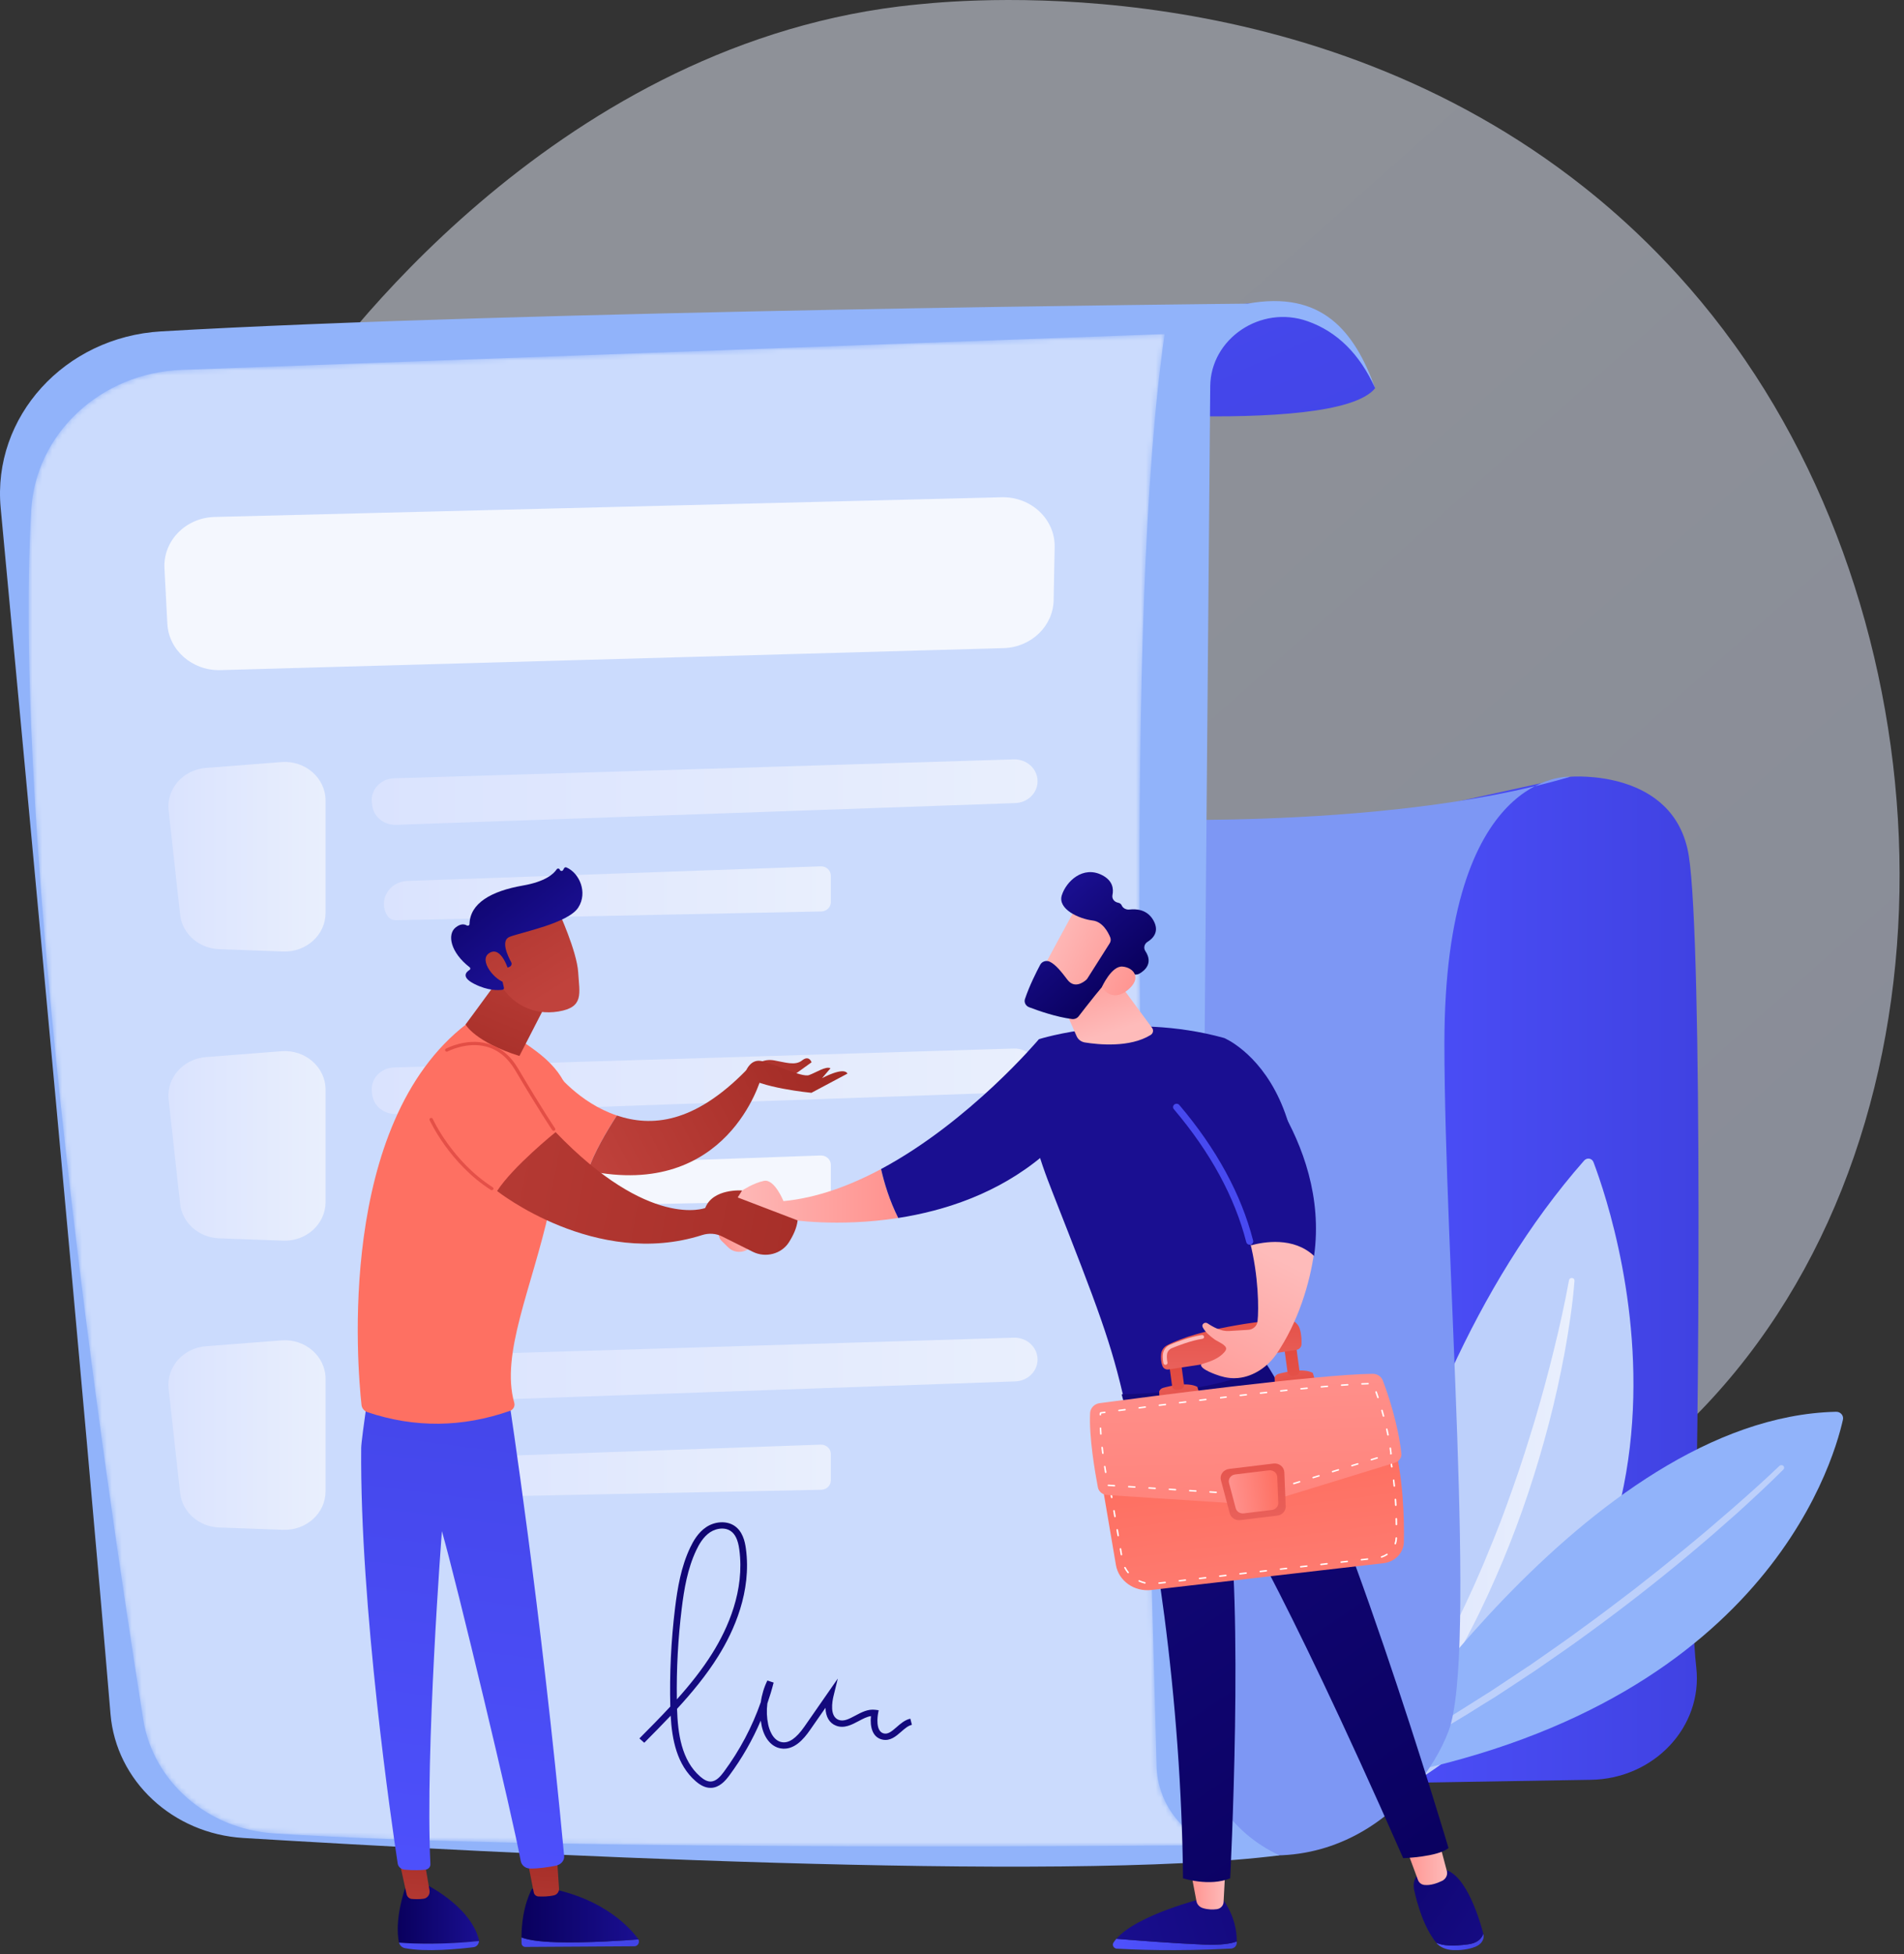 <svg width="383" height="393" viewBox="0 0 383 393" fill="none" xmlns="http://www.w3.org/2000/svg">
<rect x="0" y="0" width="383" height="393" fill="#333333" stroke="none"/>
<path d="M339.512 286.278C330.295 295.267 322.047 300.551 315.733 304.538C254.149 343.44 183.752 332.227 161.987 328.395C126.872 322.212 97.23 317.85 71.762 296.083C13.89 246.621 16.706 143.437 60.925 79.52C66.168 71.941 110.321 10.023 180.87 1.298C182.596 1.085 183.884 0.964 185.012 0.851C195.926 -0.242 263.556 -6.012 318.703 37.696C326.597 43.954 339.301 55.239 351.081 72.451C394.155 135.386 394.292 232.86 339.512 286.278Z" fill="url(#paint0_linear)" fill-opacity="0.5"/>
<path d="M284.451 163.124L315.863 156.206C315.863 156.206 336.866 154.42 339.706 172.08C342.546 189.739 341.723 294.367 340.834 315.945C340.541 323.057 340.577 329.628 341.217 335.359C342.55 347.294 332.706 357.72 320.021 357.928L261.542 358.886L284.451 163.124Z" fill="url(#paint1_linear)"/>
<path d="M267.739 367.389C267.739 367.389 274.014 284.148 318.647 233.406C319.229 232.745 320.236 232.91 320.544 233.724C325.407 246.578 352.744 329.239 267.739 367.389Z" fill="#BDD0FB"/>
<path d="M316.719 257.562C316.343 262.419 315.601 267.21 314.739 271.994C313.849 276.771 312.803 281.522 311.571 286.234C309.114 295.657 306.042 304.949 302.262 313.992C300.357 318.507 298.336 322.982 296.075 327.35C294.979 329.549 293.755 331.691 292.583 333.855C291.336 335.983 290.121 338.127 288.772 340.2C283.548 348.576 277.429 356.471 270.444 363.575C270.236 363.786 269.886 363.799 269.662 363.602C269.45 363.416 269.428 363.112 269.598 362.9L269.604 362.893C275.82 355.271 281.42 347.259 286.277 338.848C287.528 336.767 288.642 334.612 289.834 332.5C290.942 330.346 292.1 328.216 293.131 326.028C293.649 324.936 294.211 323.862 294.713 322.762L296.241 319.472C296.743 318.372 297.214 317.26 297.7 316.155C298.194 315.052 298.654 313.935 299.108 312.817C300.052 310.593 300.929 308.344 301.815 306.098C302.659 303.837 303.504 301.577 304.293 299.298C305.921 294.754 307.368 290.153 308.765 285.537C310.132 280.913 311.404 276.258 312.546 271.575C313.71 266.897 314.743 262.174 315.621 257.45L315.624 257.435C315.676 257.15 315.964 256.959 316.265 257.01C316.546 257.054 316.74 257.297 316.719 257.562Z" fill="url(#paint2_linear)"/>
<path d="M273.27 358.277C273.27 358.277 319.281 285.06 369.338 283.914C370.227 283.893 370.901 284.665 370.718 285.487C368.587 295.058 353.683 345.157 273.27 358.277Z" fill="#91B3FA"/>
<path d="M358.74 295.53C355.707 298.542 352.583 301.441 349.417 304.311C347.818 305.728 346.218 307.143 344.602 308.544C342.972 309.928 341.36 311.333 339.714 312.701C333.146 318.188 326.372 323.459 319.42 328.509C315.971 331.067 312.397 333.469 308.872 335.931L303.477 339.486C302.576 340.076 301.682 340.676 300.772 341.252L298.02 342.951C290.745 347.583 283.144 351.735 275.49 355.767C275.222 355.908 274.886 355.817 274.737 355.565C274.59 355.315 274.682 355.003 274.94 354.859L274.955 354.851L280.603 351.717L283.427 350.15C284.36 349.614 285.276 349.052 286.201 348.505L291.75 345.218C293.579 344.092 295.386 342.932 297.204 341.791L299.928 340.074L302.609 338.298L307.968 334.74C311.472 332.278 315.022 329.873 318.449 327.314C321.922 324.812 325.319 322.217 328.718 319.626L333.752 315.663L338.724 311.631C340.381 310.285 342.001 308.903 343.642 307.539C345.267 306.16 346.877 304.766 348.486 303.371C351.69 300.569 354.876 297.732 357.935 294.805L357.943 294.797C358.158 294.591 358.507 294.59 358.725 294.793C358.943 294.998 358.947 295.324 358.74 295.53Z" fill="#BDD0FB"/>
<path d="M220.591 164.561C220.591 164.561 277.787 167.534 315.861 156.206C315.861 156.206 290.55 154.565 290.55 209.85C290.55 252.119 297.176 332.798 291.39 348.114C285.604 363.429 263.971 384.016 232.959 366.323C201.949 348.63 220.591 164.561 220.591 164.561Z" fill="#7D97F4"/>
<path d="M205.385 81.675C205.385 81.675 268.492 88.182 276.621 78.063C276.621 78.063 270.154 59.852 250.949 61.062C231.744 62.273 205.385 81.675 205.385 81.675Z" fill="url(#paint3_linear)"/>
<path d="M0.138 102.165C5.642 160.672 17.2 284.425 22.229 344.708C23.35 358.147 34.736 368.763 48.956 369.626C99.612 372.702 213.614 378.671 257.362 373.118C247.341 368.445 241.03 358.757 241.121 348.187L243.445 77.68C243.527 68.122 253.589 61.253 263.051 64.608C269.012 66.721 273.526 71.222 276.621 78.065C272.49 66.677 265.995 58.347 250.949 61.064C250.949 61.064 103.801 62.456 32.395 66.644C12.994 67.781 -1.585 83.846 0.138 102.165Z" fill="#91B3FA"/>
<mask id="mask0" mask-type="alpha" maskUnits="userSpaceOnUse" x="5" y="67" width="239" height="305">
<path d="M36.539 74.386L234.263 67.185C226.108 124.301 229.55 240.615 232.661 355.243C232.845 362.039 237.058 368.154 243.555 371.06C243.555 371.06 111.675 372.497 55.009 368.695C41.666 367.8 30.782 358.249 28.8 345.735C21.021 296.623 2.41 169.749 6.283 102.581C7.17 87.198 20.268 74.979 36.539 74.386Z" fill="url(#paint4_linear)"/>
</mask>
<g mask="url(#mask0)">
<path opacity="0.53" d="M36.539 74.386L234.263 67.185C226.108 124.301 229.55 240.615 232.661 355.243C232.845 362.039 237.058 368.154 243.555 371.06C243.555 371.06 111.675 372.497 55.009 368.695C41.666 367.8 30.782 358.249 28.8 345.735C21.021 296.623 2.41 169.749 6.283 102.581C7.17 87.198 20.268 74.979 36.539 74.386Z" fill="url(#paint5_linear)"/>
<path d="M33.922 162.98L36.23 183.931C36.653 187.772 39.996 190.734 44.074 190.882L56.969 191.35C61.62 191.519 65.487 187.998 65.487 183.594V160.993C65.487 156.455 61.391 152.886 56.611 153.257L41.409 154.439C36.824 154.797 33.445 158.651 33.922 162.98Z" fill="url(#paint6_linear)"/>
<path d="M79.266 156.522C100.727 155.891 183.113 153.357 203.916 152.716C206.541 152.635 208.71 154.625 208.71 157.109C208.71 159.474 206.733 161.414 204.235 161.502L79.666 165.877C77.266 165.961 75.194 164.303 74.886 162.05L74.808 161.48C74.454 158.904 76.522 156.602 79.266 156.522Z" fill="url(#paint7_linear)"/>
<path d="M77.918 184.143C78.282 184.72 78.946 185.069 79.657 185.055L165.193 183.297C166.268 183.275 167.127 182.445 167.127 181.427V176.092C167.127 175.032 166.197 174.184 165.077 174.223L81.926 177.164C78.223 177.297 76.02 181.132 77.918 184.143Z" fill="url(#paint8_linear)"/>
<path d="M33.922 221.129L36.23 242.081C36.653 245.921 39.996 248.884 44.074 249.031L56.969 249.499C61.62 249.669 65.487 246.148 65.487 241.744V219.141C65.487 214.604 61.391 211.034 56.611 211.406L41.409 212.587C36.824 212.947 33.445 216.8 33.922 221.129Z" fill="url(#paint9_linear)"/>
<path d="M79.266 214.671C100.727 214.04 183.113 211.506 203.916 210.865C206.541 210.784 208.71 212.774 208.71 215.259C208.71 217.623 206.733 219.563 204.235 219.651L79.666 224.026C77.266 224.11 75.194 222.451 74.886 220.198L74.808 219.628C74.454 217.054 76.522 214.752 79.266 214.671Z" fill="url(#paint10_linear)"/>
<path opacity="0.78" d="M77.918 242.293C78.282 242.871 78.946 243.219 79.657 243.205L165.193 241.447C166.268 241.426 167.127 240.595 167.127 239.579V234.244C167.127 233.184 166.197 232.336 165.077 232.375L81.926 235.316C78.223 235.446 76.02 239.281 77.918 242.293Z" fill="white"/>
<path d="M33.922 279.281L36.23 300.232C36.653 304.073 39.996 307.035 44.074 307.183L56.969 307.651C61.62 307.82 65.487 304.299 65.487 299.895V277.293C65.487 272.755 61.391 269.186 56.611 269.557L41.409 270.739C36.824 271.098 33.445 274.951 33.922 279.281Z" fill="url(#paint11_linear)"/>
<path d="M79.266 272.822C100.727 272.192 183.113 269.658 203.916 269.017C206.541 268.936 208.71 270.926 208.71 273.41C208.71 275.775 206.733 277.715 204.235 277.803L79.666 282.177C77.266 282.261 75.194 280.602 74.886 278.35L74.808 277.78C74.454 275.205 76.522 272.903 79.266 272.822Z" fill="url(#paint12_linear)"/>
<path d="M77.918 300.444C78.282 301.021 78.946 301.37 79.657 301.356L165.193 299.598C166.268 299.576 167.127 298.745 167.127 297.729V292.394C167.127 291.335 166.197 290.486 165.077 290.526L81.926 293.467C78.223 293.598 76.02 297.433 77.918 300.444Z" fill="url(#paint13_linear)"/>
<path d="M142.928 359.545C141.952 359.545 140.976 359.109 139.943 358.212C136.153 354.918 135.174 349.854 134.908 345.038C133.158 346.89 131.369 348.693 129.599 350.477L128.62 349.608C130.698 347.513 132.805 345.39 134.836 343.197C134.668 336.6 134.99 329.933 135.792 323.376C136.285 319.355 136.994 315.101 138.837 311.22C139.424 309.983 140.398 308.21 142.074 307.1C143.824 305.943 146.116 305.817 147.652 306.793C149.377 307.889 149.842 309.968 150.041 311.435C151.213 320.062 147.656 327.971 144.465 333.084C142.096 336.881 139.228 340.355 136.19 343.659C136.348 348.589 137.07 353.99 140.851 357.276C141.647 357.968 142.341 358.296 142.99 358.273C144.056 358.236 144.918 357.258 145.621 356.307C148.817 351.975 151.304 347.279 153.042 342.299C153.245 340.8 153.688 339.33 154.361 337.959L155.622 338.376C155.257 339.798 154.834 341.2 154.357 342.58C154.18 343.991 154.233 345.427 154.529 346.822C154.687 347.564 155.348 350.011 157.257 350.355C158.683 350.609 160.167 349.59 161.808 347.232L168.53 337.563L167.681 341.024C167.381 342.247 166.878 345.165 168.681 345.866C169.707 346.265 170.792 345.688 172.048 345.017C173.297 344.352 174.586 343.663 176.053 343.848L176.746 343.936L176.628 344.586C176.559 344.959 176.016 348.232 177.811 348.607C178.632 348.78 179.319 348.241 180.355 347.335C181.168 346.623 182.01 345.887 183.118 345.633L183.434 346.868C182.666 347.044 181.987 347.638 181.268 348.267C180.246 349.162 179.091 350.174 177.522 349.847C175.478 349.42 174.976 347.242 175.197 345.116C174.392 345.227 173.569 345.666 172.708 346.125C171.345 346.852 169.798 347.675 168.171 347.041C166.828 346.518 166.101 345.256 166.046 343.45L162.93 347.93C161.673 349.739 159.694 352.09 157.006 351.604C155.161 351.272 153.743 349.578 153.212 347.073C153.138 346.724 153.077 346.372 153.031 346.02C151.383 349.893 149.273 353.578 146.721 357.035C145.881 358.174 144.703 359.488 143.038 359.545C143.003 359.544 142.966 359.545 142.928 359.545ZM145.266 307.399C144.384 307.399 143.493 307.712 142.846 308.141C141.442 309.069 140.586 310.64 140.063 311.741C138.296 315.464 137.608 319.604 137.128 323.522C136.388 329.553 136.061 335.679 136.151 341.756C138.781 338.821 141.246 335.748 143.311 332.438C146.396 327.495 149.837 319.867 148.713 311.597C148.448 309.655 147.874 308.463 146.905 307.847C146.407 307.53 145.838 307.399 145.266 307.399Z" fill="url(#paint14_linear)"/>
<path opacity="0.78" d="M201.86 130.341L44.348 134.763C38.69 134.922 33.938 130.768 33.661 125.419L33.083 114.272C32.798 108.763 37.359 104.108 43.188 103.963L201.483 100.003C207.402 99.856 212.255 104.408 212.147 110.008L211.943 120.693C211.842 125.939 207.404 130.185 201.86 130.341Z" fill="white"/>
</g>
<path d="M152.243 247.746C152.243 247.746 146.99 244.486 146.262 245.237C146.003 245.505 145.399 246.414 144.836 247.406C144.438 248.106 144.561 248.968 145.145 249.539L146.499 250.864C147.79 252.126 149.973 252.035 151.112 250.649C151.686 249.949 152.145 249.006 152.243 247.746Z" fill="url(#paint15_linear)"/>
<path d="M157.601 241.552C157.601 241.552 155.798 237.062 153.692 237.474C151.587 237.885 149.282 239.415 149.282 239.415L145.899 243.744C145.899 243.744 155.396 247.283 158.736 245.255C158.736 245.255 168.436 246.842 180.686 244.94C178.913 241.399 177.856 237.852 177.236 235.099C171.031 238.422 164.348 240.904 157.601 241.552Z" fill="url(#paint16_linear)"/>
<path d="M208.984 208.986C208.984 208.986 195.096 225.535 177.234 235.099C177.856 237.852 178.913 241.397 180.685 244.94C189.95 243.501 200.673 240.069 209.764 232.442L208.984 208.986Z" fill="url(#paint17_linear)"/>
<path d="M226.305 282.335C223.588 270.13 220.872 263.064 211.778 239.929C208.915 232.649 206.317 225.283 207.573 217.606L208.984 208.985C208.984 208.985 226.658 203.327 246.249 208.747C246.249 208.747 272.978 219.733 254.823 273.984C246.64 282.645 237.063 285.114 226.305 282.335Z" fill="url(#paint18_linear)"/>
<path d="M211.993 197.982L216.576 208.398C216.865 209.055 217.491 209.525 218.233 209.644C220.876 210.073 227.266 210.742 231.463 208.132C231.963 207.82 232.091 207.178 231.748 206.714L223.281 195.213L211.993 197.982Z" fill="url(#paint19_linear)"/>
<path d="M216.733 182.046C216.54 182.218 208.61 196.951 208.61 196.951L217.598 201.056L227.308 188.148C227.308 188.148 219.954 179.177 216.733 182.046Z" fill="url(#paint20_linear)"/>
<path d="M223.223 189.697L218.74 196.767C218.671 196.874 218.591 196.972 218.494 197.057C217.96 197.527 216.134 198.894 214.722 197.033C213.519 195.447 212.391 194.006 211.181 193.411C210.475 193.063 209.605 193.341 209.246 194.013C208.508 195.399 207.077 198.221 206.178 200.899C205.952 201.569 206.319 202.291 207.009 202.555C208.829 203.252 212.426 204.514 215.618 204.931C216.142 205 216.661 204.79 216.973 204.386C218.346 202.606 222.217 197.631 223.539 196.387C224.767 195.231 227.031 195.666 228.053 195.944C228.44 196.05 228.853 195.999 229.198 195.802C230.234 195.212 232.041 193.743 230.388 191.254C229.977 190.636 230.187 189.812 230.832 189.41C231.988 188.69 233.243 187.34 232.047 185.152C230.837 182.938 228.677 182.739 227.204 182.91C226.553 182.985 225.892 182.662 225.642 182.088C225.53 181.832 225.311 181.615 224.902 181.537C224.131 181.39 223.625 180.722 223.776 179.991C224.035 178.738 223.84 177.109 221.725 176.01C217.847 173.993 214.449 177.28 213.586 180.054C212.722 182.828 217.059 184.79 219.786 185.117C221.79 185.357 222.888 187.426 223.33 188.507C223.49 188.899 223.452 189.336 223.223 189.697Z" fill="url(#paint21_linear)"/>
<path d="M221.651 198.501C221.651 198.501 223.58 194.207 225.787 194.382C227.994 194.558 229.732 196.638 226.995 198.977C223.593 201.886 221.651 198.501 221.651 198.501Z" fill="url(#paint22_linear)"/>
<path d="M224.565 389.901C228.834 390.25 236.243 390.817 242.082 391.06C245.593 391.206 247.614 390.881 248.778 390.44C248.777 390.565 248.773 390.682 248.768 390.79C248.739 391.372 248.24 391.837 247.619 391.87C236.583 392.453 227.807 392.073 224.682 391.892C224.035 391.855 223.651 391.191 223.981 390.669C224.148 390.409 224.347 390.154 224.565 389.901Z" fill="url(#paint23_linear)"/>
<path d="M242.083 391.062C236.242 390.819 228.833 390.251 224.565 389.903C228.762 385.032 242.083 381.749 242.083 381.749H245.845C248.432 385.278 248.807 388.637 248.779 390.442C247.616 390.882 245.593 391.208 242.083 391.062Z" fill="url(#paint24_linear)"/>
<path d="M246.479 375.937L246.127 382.527C246.089 383.241 245.524 383.841 244.769 383.943C244.017 384.045 243.01 384.057 241.942 383.722C241.286 383.514 240.798 382.991 240.677 382.353L239.46 375.937H246.479Z" fill="url(#paint25_linear)"/>
<path d="M295.345 391.012C297.196 390.768 298.034 389.858 298.385 388.885C298.388 388.894 298.39 388.903 298.392 388.912C298.663 389.939 298.033 391.001 296.77 391.507C295.244 392.118 293.577 392.222 292.281 392.172C290.892 392.118 289.616 391.575 288.915 390.703L288.904 390.69C290.3 391.343 292.258 391.419 295.345 391.012Z" fill="url(#paint26_linear)"/>
<path d="M286.618 375.895H289.72C294.446 375.803 297.413 385.234 298.384 388.885C298.033 389.858 297.195 390.767 295.344 391.012C292.257 391.419 290.299 391.342 288.905 390.69C286.351 387.511 285.086 382.857 284.477 380.14C283.787 377.049 286.618 375.895 286.618 375.895Z" fill="url(#paint27_linear)"/>
<path d="M289.32 369.776L291.043 376.259C291.254 377.054 290.852 377.875 290.075 378.253C289.111 378.721 287.754 379.212 286.507 379.071C285.921 379.004 285.433 378.613 285.239 378.09L282.71 371.27L289.32 369.776Z" fill="url(#paint28_linear)"/>
<path d="M291.376 371.65C289.233 373.449 282.261 373.687 282.261 373.687C257.147 316.662 246.677 300.964 246.677 300.964C250.303 322.488 247.458 377.735 247.458 377.735C243.314 379.465 237.97 377.735 237.97 377.735C237.634 342.499 232.39 304.635 225.627 280.408C242.601 280.047 251.826 276.546 254.774 274.341C268.922 295.922 291.376 371.65 291.376 371.65Z" fill="url(#paint29_linear)"/>
<path d="M221.349 296.342L224.473 314.721C225.018 317.925 228.156 320.149 231.576 319.753L278.324 314.358C280.611 314.095 282.345 312.287 282.391 310.119C282.491 305.37 282.294 296.919 280.187 289.219L221.349 296.342Z" fill="url(#paint30_linear)"/>
<path d="M233.154 318.521C233.077 318.521 233.011 318.467 233.002 318.394C232.991 318.314 233.052 318.242 233.135 318.233L234.356 318.091C234.445 318.083 234.517 318.139 234.527 318.217C234.537 318.298 234.477 318.37 234.393 318.379L233.173 318.52C233.166 318.52 233.159 318.521 233.154 318.521ZM230.305 318.471C230.292 318.471 230.28 318.469 230.267 318.465C229.861 318.37 229.462 318.235 229.082 318.065C229.006 318.03 228.973 317.943 229.01 317.871C229.047 317.799 229.14 317.768 229.215 317.803C229.576 317.966 229.955 318.093 230.342 318.184C230.424 318.203 230.475 318.282 230.454 318.361C230.436 318.426 230.373 318.471 230.305 318.471ZM237.224 318.051C237.147 318.051 237.081 317.996 237.072 317.922C237.061 317.843 237.122 317.77 237.205 317.761L238.426 317.62C238.508 317.608 238.586 317.667 238.597 317.747C238.607 317.826 238.547 317.899 238.462 317.908L237.241 318.049C237.236 318.051 237.231 318.051 237.224 318.051ZM241.294 317.581C241.217 317.581 241.151 317.527 241.142 317.454C241.131 317.374 241.192 317.302 241.275 317.293L242.496 317.151C242.585 317.139 242.657 317.198 242.667 317.279C242.678 317.359 242.617 317.431 242.534 317.44L241.313 317.581C241.306 317.581 241.301 317.581 241.294 317.581ZM245.365 317.112C245.289 317.112 245.223 317.057 245.213 316.985C245.203 316.905 245.263 316.832 245.347 316.823L246.567 316.682C246.656 316.673 246.729 316.729 246.738 316.808C246.749 316.888 246.688 316.961 246.605 316.97L245.384 317.111C245.377 317.111 245.371 317.112 245.365 317.112ZM249.435 316.643C249.359 316.643 249.293 316.588 249.283 316.515C249.273 316.435 249.333 316.363 249.417 316.354L250.637 316.213C250.726 316.201 250.799 316.26 250.808 316.339C250.819 316.419 250.758 316.491 250.675 316.5L249.454 316.641C249.448 316.641 249.441 316.643 249.435 316.643ZM226.935 316.391C226.889 316.391 226.844 316.372 226.814 316.333C226.557 316.019 226.334 315.678 226.15 315.321C226.112 315.248 226.144 315.162 226.221 315.126C226.298 315.092 226.389 315.121 226.427 315.194C226.602 315.533 226.814 315.858 227.057 316.155C227.11 316.219 227.098 316.311 227.031 316.359C227.001 316.381 226.967 316.391 226.935 316.391ZM253.505 316.172C253.429 316.172 253.363 316.117 253.354 316.045C253.343 315.965 253.403 315.892 253.487 315.883L254.708 315.742C254.796 315.729 254.869 315.789 254.878 315.869C254.889 315.949 254.829 316.022 254.745 316.031L253.524 316.172C253.518 316.172 253.512 316.172 253.505 316.172ZM257.576 315.703C257.499 315.703 257.433 315.648 257.424 315.575C257.413 315.495 257.473 315.423 257.557 315.414L258.778 315.273C258.86 315.264 258.938 315.32 258.948 315.399C258.959 315.479 258.899 315.551 258.814 315.56L257.593 315.701C257.588 315.703 257.582 315.703 257.576 315.703ZM261.646 315.233C261.569 315.233 261.503 315.178 261.494 315.106C261.483 315.026 261.543 314.953 261.627 314.944L262.848 314.803C262.936 314.793 263.009 314.85 263.018 314.93C263.029 315.011 262.969 315.083 262.885 315.092L261.664 315.233C261.659 315.233 261.652 315.233 261.646 315.233ZM265.717 314.763C265.64 314.763 265.575 314.708 265.565 314.635C265.554 314.555 265.615 314.483 265.698 314.474L266.919 314.333C267.008 314.32 267.08 314.38 267.09 314.46C267.101 314.54 267.04 314.612 266.957 314.621L265.736 314.763C265.729 314.763 265.722 314.763 265.717 314.763ZM269.787 314.293C269.71 314.293 269.645 314.238 269.635 314.166C269.624 314.086 269.685 314.013 269.77 314.004L270.991 313.863C271.079 313.854 271.152 313.91 271.161 313.989C271.172 314.069 271.112 314.142 271.028 314.151L269.807 314.292C269.799 314.293 269.792 314.293 269.787 314.293ZM273.857 313.824C273.781 313.824 273.715 313.769 273.705 313.697C273.694 313.616 273.755 313.544 273.838 313.535L275.059 313.394C275.148 313.384 275.221 313.441 275.23 313.52C275.241 313.6 275.18 313.672 275.097 313.681L273.876 313.822C273.869 313.824 273.864 313.824 273.857 313.824ZM277.91 313.264C277.847 313.264 277.786 313.226 277.765 313.166C277.738 313.09 277.779 313.007 277.86 312.982C278.234 312.86 278.589 312.689 278.914 312.474C278.983 312.428 279.08 312.444 279.128 312.51C279.176 312.576 279.16 312.666 279.09 312.712C278.741 312.942 278.36 313.125 277.96 313.256C277.942 313.262 277.926 313.264 277.91 313.264ZM225.581 312.785C225.507 312.785 225.441 312.734 225.429 312.662L225.234 311.514C225.221 311.435 225.277 311.36 225.362 311.347C225.447 311.334 225.525 311.388 225.538 311.468L225.733 312.617C225.746 312.695 225.69 312.771 225.605 312.783C225.597 312.783 225.589 312.785 225.581 312.785ZM280.672 310.589C280.657 310.589 280.641 310.586 280.626 310.581C280.545 310.557 280.499 310.476 280.526 310.399C280.645 310.043 280.711 309.672 280.72 309.295C280.723 309.216 280.791 309.153 280.873 309.153C280.875 309.153 280.876 309.153 280.877 309.153C280.962 309.155 281.029 309.222 281.028 309.302C281.017 309.705 280.947 310.104 280.819 310.486C280.798 310.55 280.737 310.589 280.672 310.589ZM224.93 308.954C224.856 308.954 224.79 308.904 224.778 308.832L224.583 307.684C224.57 307.605 224.626 307.53 224.711 307.517C224.798 307.503 224.874 307.559 224.887 307.638L225.082 308.786C225.096 308.865 225.039 308.94 224.954 308.953C224.946 308.953 224.938 308.954 224.93 308.954ZM280.889 306.73C280.805 306.73 280.736 306.665 280.736 306.585C280.732 306.209 280.727 305.821 280.717 305.422C280.716 305.342 280.783 305.276 280.868 305.273C280.959 305.259 281.023 305.335 281.025 305.416C281.033 305.816 281.04 306.206 281.044 306.582C281.044 306.663 280.975 306.73 280.889 306.73C280.891 306.73 280.891 306.73 280.889 306.73ZM224.279 305.124C224.206 305.124 224.14 305.073 224.128 305.002L223.933 303.854C223.919 303.775 223.976 303.7 224.06 303.687C224.145 303.675 224.223 303.728 224.236 303.808L224.431 304.956C224.445 305.035 224.388 305.11 224.304 305.123C224.296 305.123 224.288 305.124 224.279 305.124ZM280.77 302.851C280.689 302.851 280.62 302.791 280.616 302.713C280.596 302.332 280.572 301.945 280.547 301.552C280.541 301.472 280.606 301.402 280.69 301.397C280.793 301.404 280.849 301.453 280.854 301.533C280.881 301.928 280.904 302.316 280.924 302.697C280.928 302.777 280.864 302.846 280.779 302.85C280.774 302.851 280.772 302.851 280.77 302.851ZM223.629 301.294C223.555 301.294 223.489 301.243 223.477 301.172L223.282 300.023C223.268 299.945 223.325 299.87 223.41 299.857C223.497 299.844 223.572 299.899 223.586 299.978L223.781 301.126C223.794 301.205 223.738 301.28 223.653 301.293C223.645 301.293 223.637 301.294 223.629 301.294ZM280.47 298.982C280.392 298.982 280.325 298.926 280.317 298.851C280.278 298.469 280.235 298.084 280.189 297.696C280.179 297.615 280.24 297.544 280.325 297.535C280.408 297.525 280.485 297.584 280.494 297.664C280.541 298.053 280.583 298.44 280.623 298.824C280.631 298.904 280.569 298.975 280.485 298.983C280.479 298.98 280.475 298.982 280.47 298.982ZM222.978 297.464C222.904 297.464 222.838 297.413 222.826 297.342L222.605 296.044L223.732 295.908C223.82 295.896 223.894 295.955 223.904 296.034C223.915 296.114 223.856 296.187 223.771 296.197L222.96 296.295L223.13 297.296C223.143 297.375 223.087 297.45 223.002 297.463C222.994 297.463 222.986 297.464 222.978 297.464ZM226.599 295.852C226.522 295.852 226.456 295.799 226.447 295.725C226.436 295.645 226.495 295.573 226.58 295.562L227.801 295.415C227.899 295.403 227.962 295.462 227.973 295.541C227.984 295.621 227.925 295.693 227.84 295.704L226.619 295.851C226.611 295.852 226.604 295.852 226.599 295.852ZM230.666 295.36C230.59 295.36 230.524 295.307 230.514 295.233C230.504 295.153 230.563 295.08 230.647 295.07L231.868 294.923C231.965 294.911 232.03 294.968 232.04 295.048C232.051 295.129 231.992 295.201 231.907 295.211L230.686 295.359C230.68 295.36 230.673 295.36 230.666 295.36ZM279.968 295.131C279.893 295.131 279.829 295.079 279.816 295.008C279.756 294.626 279.69 294.243 279.621 293.86C279.608 293.782 279.664 293.706 279.748 293.693C279.835 293.68 279.912 293.733 279.925 293.812C279.994 294.196 280.06 294.58 280.12 294.965C280.132 295.043 280.076 295.118 279.991 295.13C279.984 295.131 279.976 295.131 279.968 295.131ZM234.734 294.868C234.657 294.868 234.591 294.814 234.582 294.741C234.571 294.661 234.63 294.588 234.715 294.578L235.936 294.43C236.033 294.42 236.097 294.477 236.108 294.556C236.119 294.636 236.059 294.709 235.975 294.719L234.754 294.867C234.746 294.868 234.74 294.868 234.734 294.868ZM238.801 294.376C238.724 294.376 238.659 294.322 238.649 294.248C238.638 294.168 238.698 294.096 238.782 294.086L240.003 293.938C240.099 293.929 240.164 293.985 240.175 294.064C240.186 294.144 240.127 294.217 240.042 294.227L238.821 294.374C238.813 294.376 238.808 294.376 238.801 294.376ZM242.868 293.883C242.792 293.883 242.726 293.83 242.716 293.756C242.706 293.676 242.765 293.603 242.85 293.593L244.07 293.446C244.166 293.438 244.232 293.493 244.243 293.572C244.253 293.652 244.194 293.724 244.109 293.734L242.889 293.882C242.881 293.882 242.875 293.883 242.868 293.883ZM246.936 293.391C246.859 293.391 246.793 293.338 246.784 293.264C246.773 293.184 246.832 293.111 246.917 293.101L248.138 292.953C248.232 292.941 248.299 293.001 248.31 293.079C248.321 293.16 248.262 293.232 248.177 293.242L246.956 293.39C246.949 293.391 246.943 293.391 246.936 293.391ZM251.003 292.899C250.927 292.899 250.861 292.845 250.851 292.772C250.841 292.691 250.9 292.619 250.984 292.609L252.205 292.461C252.293 292.45 252.367 292.507 252.377 292.587C252.388 292.667 252.329 292.74 252.244 292.75L251.023 292.897C251.017 292.899 251.01 292.899 251.003 292.899ZM255.071 292.406C254.994 292.406 254.928 292.353 254.919 292.279C254.908 292.199 254.967 292.127 255.052 292.116L256.273 291.969C256.365 291.959 256.434 292.016 256.445 292.095C256.456 292.175 256.396 292.247 256.312 292.258L255.091 292.405C255.084 292.405 255.077 292.406 255.071 292.406ZM259.138 291.914C259.061 291.914 258.995 291.861 258.986 291.787C258.975 291.707 259.034 291.634 259.119 291.624L260.34 291.477C260.438 291.468 260.501 291.524 260.512 291.603C260.523 291.683 260.464 291.755 260.379 291.765L259.158 291.913C259.15 291.913 259.145 291.914 259.138 291.914ZM263.205 291.421C263.129 291.421 263.063 291.367 263.053 291.293C263.043 291.213 263.102 291.141 263.187 291.131L264.407 290.983C264.504 290.975 264.569 291.03 264.58 291.109C264.59 291.189 264.531 291.262 264.446 291.272L263.226 291.419C263.219 291.421 263.212 291.421 263.205 291.421ZM279.226 291.316C279.155 291.316 279.092 291.271 279.076 291.202C278.988 290.824 278.895 290.446 278.799 290.071C278.778 289.993 278.829 289.915 278.912 289.895C278.996 289.875 279.078 289.925 279.097 290.002C279.194 290.38 279.287 290.759 279.375 291.14C279.393 291.217 279.34 291.296 279.258 291.313C279.248 291.315 279.237 291.316 279.226 291.316ZM267.273 290.93C267.196 290.93 267.13 290.876 267.121 290.802C267.11 290.722 267.169 290.65 267.254 290.64L268.475 290.492C268.572 290.479 268.636 290.539 268.647 290.618C268.658 290.698 268.598 290.771 268.514 290.781L267.293 290.928C267.286 290.928 267.279 290.93 267.273 290.93ZM271.34 290.436C271.263 290.436 271.198 290.383 271.188 290.309C271.177 290.229 271.237 290.156 271.321 290.146L272.542 289.999C272.638 289.987 272.704 290.046 272.714 290.124C272.725 290.205 272.666 290.277 272.581 290.287L271.36 290.435C271.354 290.436 271.347 290.436 271.34 290.436ZM275.408 289.944C275.331 289.944 275.265 289.89 275.256 289.817C275.245 289.736 275.304 289.664 275.389 289.654L276.61 289.506C276.705 289.495 276.771 289.553 276.782 289.632C276.792 289.712 276.733 289.785 276.649 289.795L275.428 289.943C275.421 289.944 275.414 289.944 275.408 289.944Z" fill="white"/>
<path d="M233.228 281.289L233.176 279.849C233.289 279.49 233.586 279.209 233.966 279.103C235.391 278.708 238.949 277.886 240.853 278.904L241.336 280.526L233.228 281.289Z" fill="url(#paint31_linear)"/>
<path d="M237.588 279.369C237.264 279.488 236.928 279.527 236.581 279.49C236.162 279.444 235.828 279.135 235.775 278.741L235.172 274.285L237.57 273.995L238.172 278.448C238.224 278.843 237.984 279.226 237.588 279.369Z" fill="url(#paint32_linear)"/>
<path d="M256.448 278.478L256.395 277.038C256.508 276.679 256.805 276.398 257.186 276.292C258.611 275.897 262.169 275.075 264.073 276.093L264.556 277.714L256.448 278.478Z" fill="url(#paint33_linear)"/>
<path d="M260.808 276.558C260.484 276.677 260.148 276.716 259.801 276.679C259.381 276.634 259.048 276.324 258.994 275.93L258.328 271.003L260.726 270.713L261.391 275.636C261.444 276.032 261.203 276.415 260.808 276.558Z" fill="url(#paint34_linear)"/>
<path d="M235.076 275.406L260.748 271.478C261.333 271.389 261.778 270.927 261.805 270.369C261.842 269.587 261.813 268.43 261.467 267.267C261.073 265.946 259.714 265.092 258.263 265.235C253.439 265.709 241.195 267.194 234.789 270.536C234.112 270.89 233.66 271.531 233.575 272.256C233.493 272.947 233.5 273.856 233.848 274.741C234.032 275.21 234.551 275.486 235.076 275.406Z" fill="url(#paint35_linear)"/>
<path d="M234.443 274.472C234.256 274.472 234.088 274.351 234.044 274.172C234.034 274.131 233.804 273.177 233.944 272.214C234.06 271.424 234.614 270.734 235.392 270.412C236.788 269.833 239.468 268.814 241.735 268.478C241.961 268.45 242.168 268.59 242.204 268.801C242.239 269.013 242.086 269.211 241.863 269.245C239.606 269.58 236.816 270.67 235.722 271.123C235.203 271.338 234.834 271.797 234.758 272.321C234.639 273.139 234.841 273.99 234.844 273.999C234.895 274.208 234.756 274.416 234.536 274.463C234.505 274.47 234.474 274.472 234.443 274.472Z" fill="url(#paint36_linear)"/>
<path d="M221.191 282.182C229.506 281.073 265.49 276.352 276.118 276.281C277.033 276.275 277.852 276.809 278.16 277.62C279.136 280.191 281.212 286.185 281.889 292.294C281.98 293.125 281.433 293.901 280.588 294.162L257.276 301.33L248.789 302.358L222.685 300.652C221.765 300.592 221.006 299.954 220.843 299.099C220.263 296.055 219.032 288.896 219.282 284.161C219.336 283.155 220.132 282.323 221.191 282.182Z" fill="url(#paint37_linear)"/>
<path d="M248.747 300.529L247.49 300.45C247.406 300.443 247.341 300.375 247.348 300.295C247.354 300.215 247.434 300.16 247.512 300.16L248.739 300.24L249.397 300.157C249.495 300.15 249.558 300.204 249.569 300.283C249.58 300.363 249.521 300.436 249.436 300.446L248.747 300.529ZM244.637 300.263C244.633 300.263 244.63 300.263 244.626 300.263L243.399 300.183C243.314 300.176 243.249 300.108 243.256 300.028C243.263 299.947 243.341 299.891 243.42 299.893L244.648 299.973C244.733 299.979 244.797 300.048 244.79 300.128C244.785 300.204 244.718 300.263 244.637 300.263ZM252.264 300.103C252.187 300.103 252.121 300.049 252.112 299.975C252.101 299.895 252.16 299.823 252.245 299.813L253.466 299.665C253.562 299.654 253.627 299.712 253.638 299.791C253.648 299.871 253.589 299.944 253.505 299.954L252.284 300.101C252.276 300.103 252.269 300.103 252.264 300.103ZM240.547 299.996C240.543 299.996 240.54 299.996 240.536 299.996L239.308 299.916C239.224 299.909 239.159 299.841 239.166 299.76C239.173 299.68 239.249 299.623 239.33 299.626L240.558 299.706C240.642 299.712 240.707 299.781 240.7 299.861C240.695 299.937 240.627 299.996 240.547 299.996ZM236.457 299.729C236.453 299.729 236.45 299.729 236.446 299.729L235.218 299.648C235.133 299.642 235.069 299.573 235.076 299.493C235.082 299.413 235.156 299.356 235.24 299.358L236.467 299.439C236.552 299.445 236.617 299.514 236.61 299.594C236.603 299.67 236.536 299.729 236.457 299.729ZM256.331 299.61C256.254 299.61 256.188 299.557 256.179 299.483C256.168 299.403 256.227 299.33 256.312 299.32L256.802 299.26L257.475 299.051C257.556 299.028 257.643 299.068 257.669 299.143C257.696 299.22 257.65 299.302 257.571 299.327L256.869 299.542L256.352 299.606C256.343 299.61 256.336 299.61 256.331 299.61ZM232.365 299.461C232.361 299.461 232.358 299.461 232.354 299.461L231.127 299.381C231.042 299.375 230.977 299.306 230.984 299.226C230.991 299.146 231.065 299.098 231.148 299.091L232.376 299.171C232.46 299.178 232.525 299.247 232.518 299.327C232.513 299.403 232.446 299.461 232.365 299.461ZM228.275 299.194C228.271 299.194 228.268 299.194 228.264 299.194L227.036 299.114C226.952 299.108 226.887 299.039 226.894 298.959C226.901 298.879 226.973 298.829 227.058 298.824L228.286 298.904C228.37 298.911 228.435 298.979 228.428 299.06C228.421 299.136 228.354 299.194 228.275 299.194ZM224.183 298.927C224.179 298.927 224.176 298.927 224.172 298.927L222.945 298.847C222.86 298.841 222.796 298.772 222.802 298.692C222.809 298.612 222.89 298.562 222.966 298.557L224.194 298.637C224.279 298.644 224.343 298.712 224.336 298.792C224.331 298.869 224.264 298.927 224.183 298.927ZM260.25 298.496C260.186 298.496 260.125 298.457 260.104 298.396C260.077 298.319 260.123 298.237 260.202 298.212L261.372 297.852C261.452 297.829 261.54 297.87 261.565 297.945C261.592 298.022 261.547 298.104 261.467 298.128L260.297 298.488C260.283 298.493 260.267 298.496 260.25 298.496ZM264.15 297.296C264.085 297.296 264.025 297.257 264.003 297.196C263.976 297.12 264.022 297.037 264.101 297.013L265.271 296.653C265.35 296.63 265.439 296.671 265.465 296.746C265.492 296.822 265.446 296.905 265.367 296.929L264.197 297.289C264.182 297.294 264.166 297.296 264.15 297.296ZM222.411 296.237C222.336 296.237 222.271 296.186 222.259 296.113C222.197 295.746 222.135 295.36 222.072 294.96C222.06 294.881 222.118 294.806 222.203 294.794C222.283 294.782 222.365 294.838 222.377 294.918C222.439 295.316 222.502 295.701 222.563 296.068C222.576 296.147 222.519 296.222 222.435 296.234C222.427 296.236 222.419 296.237 222.411 296.237ZM268.05 296.098C267.986 296.098 267.925 296.059 267.904 295.998C267.877 295.921 267.923 295.839 268.002 295.815L269.172 295.455C269.254 295.432 269.34 295.472 269.365 295.547C269.392 295.624 269.347 295.706 269.267 295.731L268.097 296.091C268.081 296.096 268.065 296.098 268.05 296.098ZM271.95 294.899C271.885 294.899 271.825 294.859 271.803 294.798C271.776 294.722 271.822 294.639 271.901 294.615L273.071 294.255C273.152 294.232 273.239 294.273 273.265 294.348C273.292 294.424 273.246 294.507 273.167 294.531L271.997 294.891C271.982 294.896 271.966 294.899 271.95 294.899ZM275.85 293.699C275.786 293.699 275.725 293.66 275.704 293.599C275.677 293.522 275.723 293.44 275.803 293.416L276.973 293.056C277.054 293.033 277.141 293.073 277.167 293.148C277.194 293.225 277.148 293.307 277.069 293.332L275.899 293.692C275.881 293.698 275.865 293.699 275.85 293.699ZM279.75 292.501C279.685 292.501 279.625 292.461 279.603 292.4C279.584 292.346 279.602 292.29 279.642 292.252C279.603 291.92 279.56 291.589 279.513 291.258C279.502 291.178 279.561 291.105 279.645 291.094C279.731 291.081 279.806 291.14 279.818 291.219C279.871 291.585 279.918 291.954 279.961 292.322L279.974 292.44L279.798 292.493C279.781 292.498 279.766 292.501 279.75 292.501ZM221.84 292.393C221.763 292.393 221.697 292.338 221.688 292.266C221.638 291.883 221.591 291.496 221.546 291.107C221.537 291.027 221.599 290.955 221.682 290.946C221.772 290.941 221.842 290.996 221.852 291.075C221.896 291.463 221.943 291.848 221.993 292.23C222.004 292.31 221.943 292.383 221.86 292.392C221.852 292.393 221.845 292.393 221.84 292.393ZM279.201 288.704C279.128 288.704 279.064 288.656 279.05 288.586C278.972 288.203 278.892 287.822 278.808 287.447C278.791 287.368 278.843 287.291 278.927 287.274C279.014 287.259 279.092 287.308 279.11 287.386C279.194 287.764 279.275 288.145 279.353 288.53C279.369 288.608 279.314 288.685 279.231 288.7C279.22 288.703 279.21 288.704 279.201 288.704ZM221.44 288.531C221.36 288.531 221.292 288.472 221.287 288.395C221.259 288.002 221.234 287.612 221.216 287.228C221.212 287.148 221.278 287.079 221.362 287.077C221.455 287.062 221.52 287.135 221.522 287.216C221.541 287.596 221.565 287.984 221.593 288.374C221.599 288.455 221.536 288.523 221.451 288.53C221.447 288.53 221.443 288.531 221.44 288.531ZM278.304 284.917C278.236 284.917 278.172 284.874 278.155 284.808C278.051 284.423 277.945 284.048 277.84 283.684C277.817 283.607 277.866 283.527 277.948 283.506C278.033 283.483 278.115 283.532 278.136 283.608C278.242 283.974 278.347 284.351 278.452 284.735C278.474 284.813 278.424 284.893 278.342 284.912C278.33 284.914 278.318 284.917 278.304 284.917ZM221.343 284.652C221.342 284.652 221.339 284.652 221.337 284.652C221.252 284.65 221.186 284.581 221.189 284.501L221.2 284.253C221.206 284.116 221.315 284.002 221.456 283.983L222.215 283.883C222.299 283.865 222.377 283.926 222.388 284.006C222.4 284.086 222.341 284.159 222.258 284.17L221.501 284.271L221.495 284.513C221.494 284.59 221.425 284.652 221.343 284.652ZM225.083 283.796C225.007 283.796 224.942 283.743 224.931 283.67C224.919 283.592 224.978 283.518 225.063 283.506L226.282 283.347C226.374 283.333 226.443 283.392 226.456 283.472C226.468 283.552 226.408 283.625 226.324 283.636L225.104 283.795C225.096 283.796 225.089 283.796 225.083 283.796ZM229.146 283.268C229.069 283.268 229.005 283.215 228.994 283.143C228.982 283.062 229.041 282.99 229.126 282.978L230.345 282.821C230.433 282.811 230.507 282.866 230.519 282.945C230.53 283.024 230.472 283.098 230.387 283.109L229.168 283.266C229.159 283.267 229.153 283.268 229.146 283.268ZM233.212 282.749C233.135 282.749 233.07 282.696 233.06 282.624C233.049 282.543 233.109 282.471 233.192 282.459L234.413 282.306C234.493 282.295 234.574 282.351 234.585 282.431C234.596 282.51 234.537 282.584 234.452 282.594L233.232 282.748C233.226 282.748 233.219 282.749 233.212 282.749ZM237.278 282.238C237.201 282.238 237.136 282.185 237.126 282.112C237.115 282.032 237.175 281.96 237.259 281.949L238.48 281.798C238.565 281.785 238.642 281.844 238.652 281.924C238.663 282.004 238.604 282.077 238.519 282.087L237.298 282.238C237.292 282.238 237.285 282.238 237.278 282.238ZM241.345 281.738C241.269 281.738 241.203 281.685 241.194 281.611C241.183 281.531 241.242 281.458 241.327 281.448L242.548 281.299C242.636 281.288 242.709 281.346 242.72 281.425C242.73 281.504 242.671 281.578 242.587 281.588L241.367 281.737C241.359 281.737 241.352 281.738 241.345 281.738ZM245.441 281.245L245.402 280.956L246.615 280.812C246.702 280.802 246.776 280.859 246.787 280.938C246.798 281.018 246.737 281.091 246.654 281.101L245.441 281.245ZM277.183 281.184C277.117 281.184 277.056 281.143 277.036 281.082C276.906 280.686 276.779 280.317 276.661 279.975C276.634 279.899 276.679 279.816 276.759 279.792C276.84 279.767 276.927 279.809 276.953 279.885C277.073 280.228 277.199 280.6 277.331 280.995C277.356 281.072 277.311 281.154 277.23 281.177C277.212 281.182 277.198 281.184 277.183 281.184ZM245.414 281.101H245.418H245.414ZM249.484 280.77C249.408 280.77 249.342 280.715 249.332 280.643C249.322 280.563 249.382 280.49 249.465 280.481L250.686 280.34C250.768 280.331 250.846 280.387 250.857 280.467C250.868 280.546 250.807 280.62 250.723 280.629L249.502 280.77C249.496 280.77 249.49 280.77 249.484 280.77ZM253.554 280.307C253.478 280.307 253.41 280.252 253.402 280.179C253.393 280.099 253.452 280.026 253.537 280.017L254.759 279.882C254.849 279.872 254.92 279.931 254.93 280.01C254.939 280.09 254.88 280.162 254.795 280.171L253.573 280.306C253.566 280.307 253.56 280.307 253.554 280.307ZM257.628 279.863C257.55 279.863 257.485 279.809 257.475 279.733C257.466 279.653 257.526 279.582 257.611 279.573L258.833 279.445C258.918 279.438 258.995 279.493 259.003 279.573C259.012 279.653 258.952 279.725 258.867 279.733L257.645 279.862C257.641 279.863 257.635 279.863 257.628 279.863ZM261.705 279.442C261.627 279.442 261.56 279.386 261.552 279.312C261.543 279.232 261.604 279.161 261.689 279.152L262.913 279.031C262.996 279.024 263.073 279.081 263.082 279.161C263.092 279.241 263.03 279.312 262.945 279.321L261.723 279.442C261.716 279.441 261.711 279.442 261.705 279.442ZM265.786 279.053C265.707 279.053 265.641 278.996 265.633 278.921C265.625 278.841 265.687 278.769 265.771 278.762C266.189 278.723 266.598 278.688 266.996 278.654C267.085 278.643 267.156 278.706 267.163 278.785C267.171 278.865 267.108 278.936 267.024 278.942C266.625 278.977 266.218 279.014 265.8 279.05C265.796 279.053 265.79 279.053 265.786 279.053ZM269.871 278.709C269.792 278.709 269.724 278.651 269.718 278.576C269.711 278.496 269.774 278.426 269.859 278.419C270.282 278.388 270.691 278.357 271.086 278.33C271.185 278.337 271.245 278.385 271.252 278.465C271.259 278.545 271.194 278.615 271.109 278.622C270.714 278.648 270.307 278.679 269.883 278.711C269.879 278.709 269.875 278.709 269.871 278.709ZM273.963 278.453C273.881 278.453 273.813 278.391 273.809 278.314C273.805 278.234 273.871 278.165 273.956 278.161C274.395 278.141 274.807 278.126 275.187 278.115C275.189 278.115 275.191 278.115 275.193 278.115C275.276 278.115 275.345 278.178 275.346 278.257C275.349 278.337 275.282 278.404 275.197 278.407C274.816 278.417 274.408 278.432 273.971 278.453C273.967 278.453 273.964 278.453 273.963 278.453Z" fill="white"/>
<path d="M256.932 304.797L249.496 305.698C248.521 305.816 247.608 305.23 247.37 304.333L245.595 297.669C245.313 296.607 246.078 295.551 247.232 295.411L256.164 294.33C257.293 294.192 258.303 294.998 258.348 296.07L258.626 302.916C258.663 303.859 257.929 304.677 256.932 304.797Z" fill="url(#paint38_linear)"/>
<path d="M255.849 303.663L250.19 304.349C249.447 304.439 248.752 303.992 248.571 303.309L247.221 298.236C247.006 297.429 247.589 296.625 248.466 296.518L255.264 295.695C256.123 295.591 256.892 296.204 256.926 297.019L257.137 302.229C257.167 302.949 256.607 303.571 255.849 303.663Z" fill="url(#paint39_linear)"/>
<path d="M251.428 249.726C253.181 256.581 253.228 263.289 252.96 265.73C252.86 266.651 252.077 267.37 251.102 267.435C249.993 267.508 248.484 267.604 247.136 267.677C245.654 267.759 244.008 266.872 242.908 266.132C242.346 265.754 241.62 266.343 241.933 266.923C242.474 267.923 243.412 268.712 244.344 269.381C244.905 269.784 246.767 270.499 246.638 271.293C246.596 271.543 246.438 271.761 246.266 271.955C245.23 273.131 243.664 273.758 242.119 274.207C241.925 274.263 241.72 274.323 241.584 274.465C241.545 275.412 244.62 276.461 245.415 276.71C246.603 277.084 247.864 277.242 249.113 277.117C252.207 276.809 255.065 274.788 256.732 272.352C261.187 265.839 263.49 257.976 264.332 251.961C260.188 248.044 253.93 249.037 251.428 249.726Z" fill="url(#paint40_linear)"/>
<path d="M264.332 252.582C267.637 228.962 248.397 210.8 248.397 210.8L236.949 223.425C245.64 233.674 249.771 243.064 251.659 250.441C254.161 249.751 260.187 248.663 264.332 252.582Z" fill="url(#paint41_linear)"/>
<path d="M251.384 250.325C251.064 250.325 250.774 250.119 250.696 249.812C248.37 240.72 243.466 231.719 236.123 223.059C235.878 222.77 235.927 222.348 236.232 222.116C236.537 221.885 236.984 221.931 237.228 222.219C244.703 231.035 249.698 240.211 252.074 249.497C252.165 249.857 251.931 250.219 251.552 250.306C251.496 250.32 251.441 250.325 251.384 250.325Z" fill="url(#paint42_linear)"/>
<path d="M96.351 390.348C96.352 390.232 96.344 390.116 96.313 389.998C94.472 383.093 85.335 378.791 85.335 378.791L81.713 379.06C79.632 385.147 79.9 388.879 80.233 390.541C80.243 390.588 80.257 390.632 80.271 390.677C83.257 390.93 89.406 391.095 96.351 390.348Z" fill="url(#paint43_linear)"/>
<path d="M80.27 390.677C80.431 391.233 80.864 391.664 81.42 391.775C85.668 392.621 92.422 391.94 95.257 391.589C95.882 391.512 96.339 390.965 96.35 390.347C89.405 391.094 83.256 390.93 80.27 390.677Z" fill="url(#paint44_linear)"/>
<path d="M80.257 373.958L81.791 380.942C81.904 381.454 82.32 381.838 82.823 381.882C83.439 381.937 84.317 381.969 85.199 381.847C85.989 381.737 86.54 380.977 86.401 380.16L85.334 373.959H80.257V373.958Z" fill="url(#paint45_linear)"/>
<path d="M112.032 390.59C108.033 390.484 105.964 390.038 104.895 389.624C104.892 390.001 104.895 390.384 104.907 390.779C104.92 391.203 105.252 391.541 105.66 391.539L127.617 391.405C128.318 391.401 128.728 390.632 128.424 390.024C125.546 390.25 118.213 390.754 112.032 390.59Z" fill="url(#paint46_linear)"/>
<path d="M128.425 390.025C128.398 389.971 128.375 389.918 128.338 389.868C126.399 387.305 121.46 382.2 111.701 379.987L107.019 379.847C107.019 379.847 104.935 383.275 104.895 389.625C105.964 390.039 108.033 390.484 112.032 390.591C118.213 390.754 125.546 390.25 128.425 390.025Z" fill="url(#paint47_linear)"/>
<path d="M105.942 373.341C106.016 373.668 106.99 378.636 107.368 380.563C107.458 381.021 107.834 381.357 108.283 381.381C109.085 381.423 110.378 381.428 111.49 381.143C112.09 380.989 112.493 380.411 112.45 379.768L111.926 371.907L105.942 373.341Z" fill="url(#paint48_linear)"/>
<path d="M102.395 281.581C102.395 281.581 108.836 323.447 113.483 373.269C113.569 374.197 112.788 375.004 111.825 375.196C110.405 375.479 108.318 375.815 106.59 375.769C105.668 375.745 104.898 375.097 104.742 374.237C103.158 365.453 91.86 318.31 88.894 307.934C88.894 307.934 85.488 352.008 86.578 374.875C86.604 375.443 86.165 375.937 85.566 376.002C84.66 376.101 83.209 376.176 81.363 375.99C80.663 375.92 80.098 375.419 79.997 374.759C78.869 367.325 72.377 323.072 72.654 291.195C72.67 289.397 74.884 274.628 74.884 274.628L102.395 281.581Z" fill="url(#paint49_linear)"/>
<path d="M73.916 283.994C73.254 283.771 72.791 283.204 72.72 282.542C71.864 274.681 67.717 225.943 93.896 205.893C93.896 205.893 95.398 202.177 107.737 211.312C120.078 220.446 113.471 230.021 110.517 243.227C106.941 259.208 100.669 272.271 103.444 282.105C103.635 282.783 103.259 283.496 102.562 283.739C92.977 287.08 83.427 287.19 73.916 283.994Z" fill="url(#paint50_linear)"/>
<path d="M104.108 191.289C104.1 191.982 93.645 206.029 93.645 206.029C93.645 206.029 95.521 209.525 104.48 212.364L112.213 197.323L104.108 191.289Z" fill="url(#paint51_linear)"/>
<path d="M112.339 183.24C112.339 183.24 116.058 191.323 116.308 195.566C116.558 199.808 117.523 202.562 112.339 203.415C107.153 204.27 102.784 201.825 100.418 197.6C100.418 197.6 96.709 191.087 97.541 188.421C98.374 185.754 112.339 183.24 112.339 183.24Z" fill="url(#paint52_linear)"/>
<path d="M102.191 194.562L102.487 194.438C102.862 194.282 103.023 193.858 102.835 193.514C102.104 192.177 100.678 189.114 102.52 188.4C104.894 187.479 114.295 185.665 116.323 182.509C118.272 179.477 116.545 175.561 113.949 174.447C113.776 174.372 113.57 174.432 113.482 174.591L113.265 174.977C113.117 175.242 112.703 175.203 112.616 174.914C112.531 174.638 112.142 174.584 111.981 174.827C111.357 175.771 109.674 177.303 105.173 178.088C98.776 179.204 94.547 181.654 94.441 185.836C94.434 186.101 94.136 186.249 93.895 186.11C93.423 185.838 92.667 185.71 91.656 186.514C89.899 187.912 90.618 191.537 94.469 194.519C94.652 194.66 94.651 194.931 94.453 195.053C93.755 195.483 92.714 196.505 95.41 197.87C98.2 199.281 100.283 199.165 101.086 199.041C101.285 199.01 101.414 198.827 101.371 198.64L100.514 194.964C100.466 194.755 100.633 194.559 100.859 194.559H102.191V194.562Z" fill="url(#paint53_linear)"/>
<path d="M102.351 195.338C102.351 195.338 100.933 190.174 98.486 191.622C96.038 193.07 99.755 197.407 101.723 197.601L102.351 195.338Z" fill="url(#paint54_linear)"/>
<path d="M111.707 215.549L112.428 233.862C114.476 234.528 116.424 235.046 118.279 235.434C119.44 231.898 121.997 227.559 124.089 224.332C116.4 221.761 111.707 215.549 111.707 215.549Z" fill="url(#paint55_linear)"/>
<path d="M150.103 215.239C139.554 226.014 131.015 226.649 124.091 224.332C121.997 227.56 119.441 231.899 118.281 235.435C146.453 241.31 153.087 216.81 153.087 216.81L150.103 215.239Z" fill="url(#paint56_linear)"/>
<path d="M152.242 214.094C152.242 214.094 153.458 212.859 155.706 213.247C157.954 213.635 159.958 214.374 161.359 213.247C162.76 212.12 163.253 213.632 163.253 213.632L159.057 216.65L152.242 214.094Z" fill="url(#paint57_linear)"/>
<path d="M149.734 216.204C149.734 216.204 150.566 212.911 153.075 213.362C155.584 213.814 161.281 216.745 162.749 216.204C164.218 215.665 166.095 214.372 167.058 214.829L165.361 216.825C165.361 216.825 169.722 214.445 170.473 215.908L163.216 219.771C163.216 219.77 152.599 218.763 149.734 216.204Z" fill="url(#paint58_linear)"/>
<path d="M99.997 239.517C99.997 239.517 119.831 255.232 141.248 248.374C142.576 247.949 144.029 248.041 145.268 248.661L151.425 251.738C154.009 253.029 157.21 252.182 158.71 249.808C159.565 248.454 160.295 246.908 160.441 245.427L148.393 240.813L149.282 239.415C149.282 239.415 143.399 238.943 141.86 242.933C141.86 242.933 130.655 247.341 111.761 227.679C111.76 227.679 103.185 234.576 99.997 239.517Z" fill="url(#paint59_linear)"/>
<path d="M98.93 239.355C98.865 239.355 98.799 239.338 98.741 239.301C90.39 233.963 86.461 225.348 86.423 225.26C86.35 225.096 86.431 224.908 86.603 224.839C86.777 224.769 86.974 224.845 87.048 225.009C87.086 225.095 90.942 233.54 99.121 238.769C99.277 238.868 99.318 239.068 99.213 239.216C99.146 239.306 99.039 239.355 98.93 239.355Z" fill="url(#paint60_linear)"/>
<path d="M111.369 227.414C111.257 227.414 111.148 227.361 111.082 227.266C111.057 227.229 108.506 223.471 103.647 215.24C102.153 212.709 100.188 211.106 97.81 210.476C93.87 209.435 90.074 211.433 90.037 211.453C89.873 211.539 89.667 211.488 89.574 211.332C89.481 211.179 89.538 210.983 89.702 210.895C89.866 210.807 93.771 208.74 97.987 209.857C100.55 210.534 102.653 212.239 104.241 214.927C109.088 223.138 111.629 226.882 111.655 226.919C111.756 227.068 111.712 227.266 111.554 227.363C111.495 227.397 111.432 227.414 111.369 227.414Z" fill="url(#paint61_linear)"/>
<defs>
<linearGradient id="paint0_linear" x1="414.479" y1="387.16" x2="179.442" y2="122.69" gradientUnits="userSpaceOnUse">
<stop stop-color="#DAE3FE"/>
<stop offset="1" stop-color="#E9EFFD"/>
</linearGradient>
<linearGradient id="paint1_linear" x1="261.54" y1="257.521" x2="341.67" y2="257.521" gradientUnits="userSpaceOnUse">
<stop stop-color="#4F52FF"/>
<stop offset="1" stop-color="#4042E2"/>
</linearGradient>
<linearGradient id="paint2_linear" x1="269.484" y1="310.371" x2="316.721" y2="310.371" gradientUnits="userSpaceOnUse">
<stop stop-color="#DAE3FE"/>
<stop offset="1" stop-color="#E9EFFD"/>
</linearGradient>
<linearGradient id="paint3_linear" x1="272.612" y1="141.897" x2="168.311" y2="-87.275" gradientUnits="userSpaceOnUse">
<stop stop-color="#4042E2"/>
<stop offset="1" stop-color="#4F52FF"/>
</linearGradient>
<linearGradient id="paint4_linear" x1="214.054" y1="124.549" x2="-69.737" y2="508.428" gradientUnits="userSpaceOnUse">
<stop stop-color="white"/>
<stop offset="1"/>
</linearGradient>
<linearGradient id="paint5_linear" x1="214.054" y1="124.549" x2="-69.737" y2="508.428" gradientUnits="userSpaceOnUse">
<stop stop-color="white"/>
<stop offset="1" stop-color="white"/>
</linearGradient>
<linearGradient id="paint6_linear" x1="33.877" y1="172.294" x2="65.487" y2="172.294" gradientUnits="userSpaceOnUse">
<stop stop-color="#DAE3FE"/>
<stop offset="1" stop-color="#E9EFFD"/>
</linearGradient>
<linearGradient id="paint7_linear" x1="74.768" y1="159.297" x2="208.709" y2="159.297" gradientUnits="userSpaceOnUse">
<stop stop-color="#DAE3FE"/>
<stop offset="1" stop-color="#E9EFFD"/>
</linearGradient>
<linearGradient id="paint8_linear" x1="77.223" y1="179.639" x2="167.128" y2="179.639" gradientUnits="userSpaceOnUse">
<stop stop-color="#DAE3FE"/>
<stop offset="1" stop-color="#E9EFFD"/>
</linearGradient>
<linearGradient id="paint9_linear" x1="33.877" y1="230.444" x2="65.487" y2="230.444" gradientUnits="userSpaceOnUse">
<stop stop-color="#DAE3FE"/>
<stop offset="1" stop-color="#E9EFFD"/>
</linearGradient>
<linearGradient id="paint10_linear" x1="74.768" y1="217.447" x2="208.709" y2="217.447" gradientUnits="userSpaceOnUse">
<stop stop-color="#DAE3FE"/>
<stop offset="1" stop-color="#E9EFFD"/>
</linearGradient>
<linearGradient id="paint11_linear" x1="33.877" y1="288.595" x2="65.487" y2="288.595" gradientUnits="userSpaceOnUse">
<stop stop-color="#DAE3FE"/>
<stop offset="1" stop-color="#E9EFFD"/>
</linearGradient>
<linearGradient id="paint12_linear" x1="74.768" y1="275.598" x2="208.709" y2="275.598" gradientUnits="userSpaceOnUse">
<stop stop-color="#DAE3FE"/>
<stop offset="1" stop-color="#E9EFFD"/>
</linearGradient>
<linearGradient id="paint13_linear" x1="77.223" y1="295.94" x2="167.128" y2="295.94" gradientUnits="userSpaceOnUse">
<stop stop-color="#DAE3FE"/>
<stop offset="1" stop-color="#E9EFFD"/>
</linearGradient>
<linearGradient id="paint14_linear" x1="182.996" y1="276.058" x2="144.8" y2="379.427" gradientUnits="userSpaceOnUse">
<stop stop-color="#09005D"/>
<stop offset="1" stop-color="#1A0F91"/>
</linearGradient>
<linearGradient id="paint15_linear" x1="152.216" y1="247.615" x2="144.752" y2="249.163" gradientUnits="userSpaceOnUse">
<stop stop-color="#FEBBBA"/>
<stop offset="1" stop-color="#FF928E"/>
</linearGradient>
<linearGradient id="paint16_linear" x1="145.899" y1="240.491" x2="180.686" y2="240.491" gradientUnits="userSpaceOnUse">
<stop stop-color="#FEBBBA"/>
<stop offset="1" stop-color="#FF928E"/>
</linearGradient>
<linearGradient id="paint17_linear" x1="249.114" y1="130.028" x2="229.731" y2="170.426" gradientUnits="userSpaceOnUse">
<stop stop-color="#09005D"/>
<stop offset="1" stop-color="#1A0F91"/>
</linearGradient>
<linearGradient id="paint18_linear" x1="282.95" y1="146.262" x2="263.567" y2="186.66" gradientUnits="userSpaceOnUse">
<stop stop-color="#09005D"/>
<stop offset="1" stop-color="#1A0F91"/>
</linearGradient>
<linearGradient id="paint19_linear" x1="223.735" y1="207.574" x2="218.689" y2="191.574" gradientUnits="userSpaceOnUse">
<stop stop-color="#FEBBBA"/>
<stop offset="1" stop-color="#FF928E"/>
</linearGradient>
<linearGradient id="paint20_linear" x1="210.705" y1="188.145" x2="230.387" y2="197.191" gradientUnits="userSpaceOnUse">
<stop stop-color="#FEBBBA"/>
<stop offset="1" stop-color="#FF928E"/>
</linearGradient>
<linearGradient id="paint21_linear" x1="225.202" y1="199.51" x2="209.748" y2="182.156" gradientUnits="userSpaceOnUse">
<stop stop-color="#09005D"/>
<stop offset="1" stop-color="#1A0F91"/>
</linearGradient>
<linearGradient id="paint22_linear" x1="209.455" y1="190.863" x2="229.137" y2="199.909" gradientUnits="userSpaceOnUse">
<stop stop-color="#FEBBBA"/>
<stop offset="1" stop-color="#FF928E"/>
</linearGradient>
<linearGradient id="paint23_linear" x1="248.779" y1="391.042" x2="223.861" y2="391.042" gradientUnits="userSpaceOnUse">
<stop stop-color="#4042E2"/>
<stop offset="1" stop-color="#4F52FF"/>
</linearGradient>
<linearGradient id="paint24_linear" x1="308.923" y1="368.987" x2="219.487" y2="395.932" gradientUnits="userSpaceOnUse">
<stop stop-color="#09005D"/>
<stop offset="1" stop-color="#1A0F91"/>
</linearGradient>
<linearGradient id="paint25_linear" x1="246.478" y1="379.972" x2="239.46" y2="379.972" gradientUnits="userSpaceOnUse">
<stop stop-color="#FEBBBA"/>
<stop offset="1" stop-color="#FF928E"/>
</linearGradient>
<linearGradient id="paint26_linear" x1="298.455" y1="390.534" x2="288.906" y2="390.534" gradientUnits="userSpaceOnUse">
<stop stop-color="#4042E2"/>
<stop offset="1" stop-color="#4F52FF"/>
</linearGradient>
<linearGradient id="paint27_linear" x1="258.625" y1="364.042" x2="312.953" y2="401.437" gradientUnits="userSpaceOnUse">
<stop stop-color="#09005D"/>
<stop offset="1" stop-color="#1A0F91"/>
</linearGradient>
<linearGradient id="paint28_linear" x1="291.099" y1="374.436" x2="282.711" y2="374.436" gradientUnits="userSpaceOnUse">
<stop stop-color="#FEBBBA"/>
<stop offset="1" stop-color="#FF928E"/>
</linearGradient>
<linearGradient id="paint29_linear" x1="292.282" y1="386.088" x2="173.441" y2="212.413" gradientUnits="userSpaceOnUse">
<stop stop-color="#09005D"/>
<stop offset="1" stop-color="#1A0F91"/>
</linearGradient>
<linearGradient id="paint30_linear" x1="261.476" y1="364.291" x2="252.598" y2="296.807" gradientUnits="userSpaceOnUse">
<stop stop-color="#FF928E"/>
<stop offset="1" stop-color="#FE7062"/>
</linearGradient>
<linearGradient id="paint31_linear" x1="237.923" y1="284.472" x2="236.659" y2="276.618" gradientUnits="userSpaceOnUse">
<stop stop-color="#E1473D"/>
<stop offset="1" stop-color="#E9605A"/>
</linearGradient>
<linearGradient id="paint32_linear" x1="235.889" y1="272.706" x2="240.175" y2="295.15" gradientUnits="userSpaceOnUse">
<stop stop-color="#E1473D"/>
<stop offset="1" stop-color="#E9605A"/>
</linearGradient>
<linearGradient id="paint33_linear" x1="260.981" y1="280.761" x2="259.717" y2="272.907" gradientUnits="userSpaceOnUse">
<stop stop-color="#E1473D"/>
<stop offset="1" stop-color="#E9605A"/>
</linearGradient>
<linearGradient id="paint34_linear" x1="258.794" y1="268.334" x2="263.08" y2="290.778" gradientUnits="userSpaceOnUse">
<stop stop-color="#E1473D"/>
<stop offset="1" stop-color="#E9605A"/>
</linearGradient>
<linearGradient id="paint35_linear" x1="247.786" y1="258.503" x2="247.66" y2="274.848" gradientUnits="userSpaceOnUse">
<stop stop-color="#E1473D"/>
<stop offset="1" stop-color="#E9605A"/>
</linearGradient>
<linearGradient id="paint36_linear" x1="237.821" y1="269.874" x2="230.72" y2="227.244" gradientUnits="userSpaceOnUse">
<stop stop-color="#FEBBBA"/>
<stop offset="1" stop-color="#FF928E"/>
</linearGradient>
<linearGradient id="paint37_linear" x1="250.177" y1="270.932" x2="251.659" y2="346.939" gradientUnits="userSpaceOnUse">
<stop stop-color="#FF928E"/>
<stop offset="1" stop-color="#FE7062"/>
</linearGradient>
<linearGradient id="paint38_linear" x1="252.044" y1="280.11" x2="252.087" y2="305.588" gradientUnits="userSpaceOnUse">
<stop stop-color="#E1473D"/>
<stop offset="1" stop-color="#E9605A"/>
</linearGradient>
<linearGradient id="paint39_linear" x1="247.537" y1="300.65" x2="257.246" y2="299.336" gradientUnits="userSpaceOnUse">
<stop stop-color="#FF928E"/>
<stop offset="1" stop-color="#FE7062"/>
</linearGradient>
<linearGradient id="paint40_linear" x1="258.119" y1="253.559" x2="240.73" y2="288.906" gradientUnits="userSpaceOnUse">
<stop stop-color="#FEBBBA"/>
<stop offset="1" stop-color="#FF928E"/>
</linearGradient>
<linearGradient id="paint41_linear" x1="296.369" y1="152.699" x2="276.987" y2="193.098" gradientUnits="userSpaceOnUse">
<stop stop-color="#09005D"/>
<stop offset="1" stop-color="#1A0F91"/>
</linearGradient>
<linearGradient id="paint42_linear" x1="303.158" y1="172.882" x2="190.279" y2="307.83" gradientUnits="userSpaceOnUse">
<stop stop-color="#4042E2"/>
<stop offset="1" stop-color="#4F52FF"/>
</linearGradient>
<linearGradient id="paint43_linear" x1="80.005" y1="384.841" x2="96.351" y2="384.841" gradientUnits="userSpaceOnUse">
<stop stop-color="#09005D"/>
<stop offset="1" stop-color="#1A0F91"/>
</linearGradient>
<linearGradient id="paint44_linear" x1="120.926" y1="366.599" x2="64.006" y2="413.842" gradientUnits="userSpaceOnUse">
<stop stop-color="#4042E2"/>
<stop offset="1" stop-color="#4F52FF"/>
</linearGradient>
<linearGradient id="paint45_linear" x1="84.55" y1="367.236" x2="81.752" y2="393.051" gradientUnits="userSpaceOnUse">
<stop stop-color="#A22B25"/>
<stop offset="1" stop-color="#C0423C"/>
</linearGradient>
<linearGradient id="paint46_linear" x1="131.49" y1="379.308" x2="74.569" y2="426.551" gradientUnits="userSpaceOnUse">
<stop stop-color="#4042E2"/>
<stop offset="1" stop-color="#4F52FF"/>
</linearGradient>
<linearGradient id="paint47_linear" x1="104.895" y1="385.234" x2="128.425" y2="385.234" gradientUnits="userSpaceOnUse">
<stop stop-color="#09005D"/>
<stop offset="1" stop-color="#1A0F91"/>
</linearGradient>
<linearGradient id="paint48_linear" x1="109.558" y1="369.959" x2="108.303" y2="395.88" gradientUnits="userSpaceOnUse">
<stop stop-color="#A22B25"/>
<stop offset="1" stop-color="#C0423C"/>
</linearGradient>
<linearGradient id="paint49_linear" x1="83.688" y1="396.716" x2="104.417" y2="236.363" gradientUnits="userSpaceOnUse">
<stop stop-color="#4F52FF"/>
<stop offset="1" stop-color="#4042E2"/>
</linearGradient>
<linearGradient id="paint50_linear" x1="414.27" y1="-154.576" x2="335.694" y2="-43.856" gradientUnits="userSpaceOnUse">
<stop stop-color="#FF928E"/>
<stop offset="1" stop-color="#FE7062"/>
</linearGradient>
<linearGradient id="paint51_linear" x1="94.02" y1="220.641" x2="109.332" y2="184.224" gradientUnits="userSpaceOnUse">
<stop stop-color="#A22B25"/>
<stop offset="1" stop-color="#C0423C"/>
</linearGradient>
<linearGradient id="paint52_linear" x1="88.455" y1="164.614" x2="110.522" y2="200.185" gradientUnits="userSpaceOnUse">
<stop stop-color="#A22B25"/>
<stop offset="1" stop-color="#C0423C"/>
</linearGradient>
<linearGradient id="paint53_linear" x1="90.691" y1="170.638" x2="107.481" y2="191.425" gradientUnits="userSpaceOnUse">
<stop stop-color="#09005D"/>
<stop offset="1" stop-color="#1A0F91"/>
</linearGradient>
<linearGradient id="paint54_linear" x1="82.212" y1="168.487" x2="104.279" y2="204.058" gradientUnits="userSpaceOnUse">
<stop stop-color="#A22B25"/>
<stop offset="1" stop-color="#C0423C"/>
</linearGradient>
<linearGradient id="paint55_linear" x1="223.624" y1="121.171" x2="130.383" y2="221.218" gradientUnits="userSpaceOnUse">
<stop stop-color="#FF928E"/>
<stop offset="1" stop-color="#FE7062"/>
</linearGradient>
<linearGradient id="paint56_linear" x1="164.031" y1="213.699" x2="119.45" y2="237.141" gradientUnits="userSpaceOnUse">
<stop stop-color="#A22B25"/>
<stop offset="1" stop-color="#C0423C"/>
</linearGradient>
<linearGradient id="paint57_linear" x1="163.363" y1="208.315" x2="148.659" y2="224.548" gradientUnits="userSpaceOnUse">
<stop stop-color="#A22B25"/>
<stop offset="1" stop-color="#C0423C"/>
</linearGradient>
<linearGradient id="paint58_linear" x1="164.248" y1="213.445" x2="119.667" y2="236.886" gradientUnits="userSpaceOnUse">
<stop stop-color="#A22B25"/>
<stop offset="1" stop-color="#C0423C"/>
</linearGradient>
<linearGradient id="paint59_linear" x1="183.311" y1="249.871" x2="51.413" y2="224.66" gradientUnits="userSpaceOnUse">
<stop stop-color="#A22B25"/>
<stop offset="1" stop-color="#C0423C"/>
</linearGradient>
<linearGradient id="paint60_linear" x1="136.311" y1="154.44" x2="26.813" y2="372.922" gradientUnits="userSpaceOnUse">
<stop stop-color="#E1473D"/>
<stop offset="1" stop-color="#E9605A"/>
</linearGradient>
<linearGradient id="paint61_linear" x1="136.728" y1="154.65" x2="27.23" y2="373.131" gradientUnits="userSpaceOnUse">
<stop stop-color="#E1473D"/>
<stop offset="1" stop-color="#E9605A"/>
</linearGradient>
</defs>
</svg>
